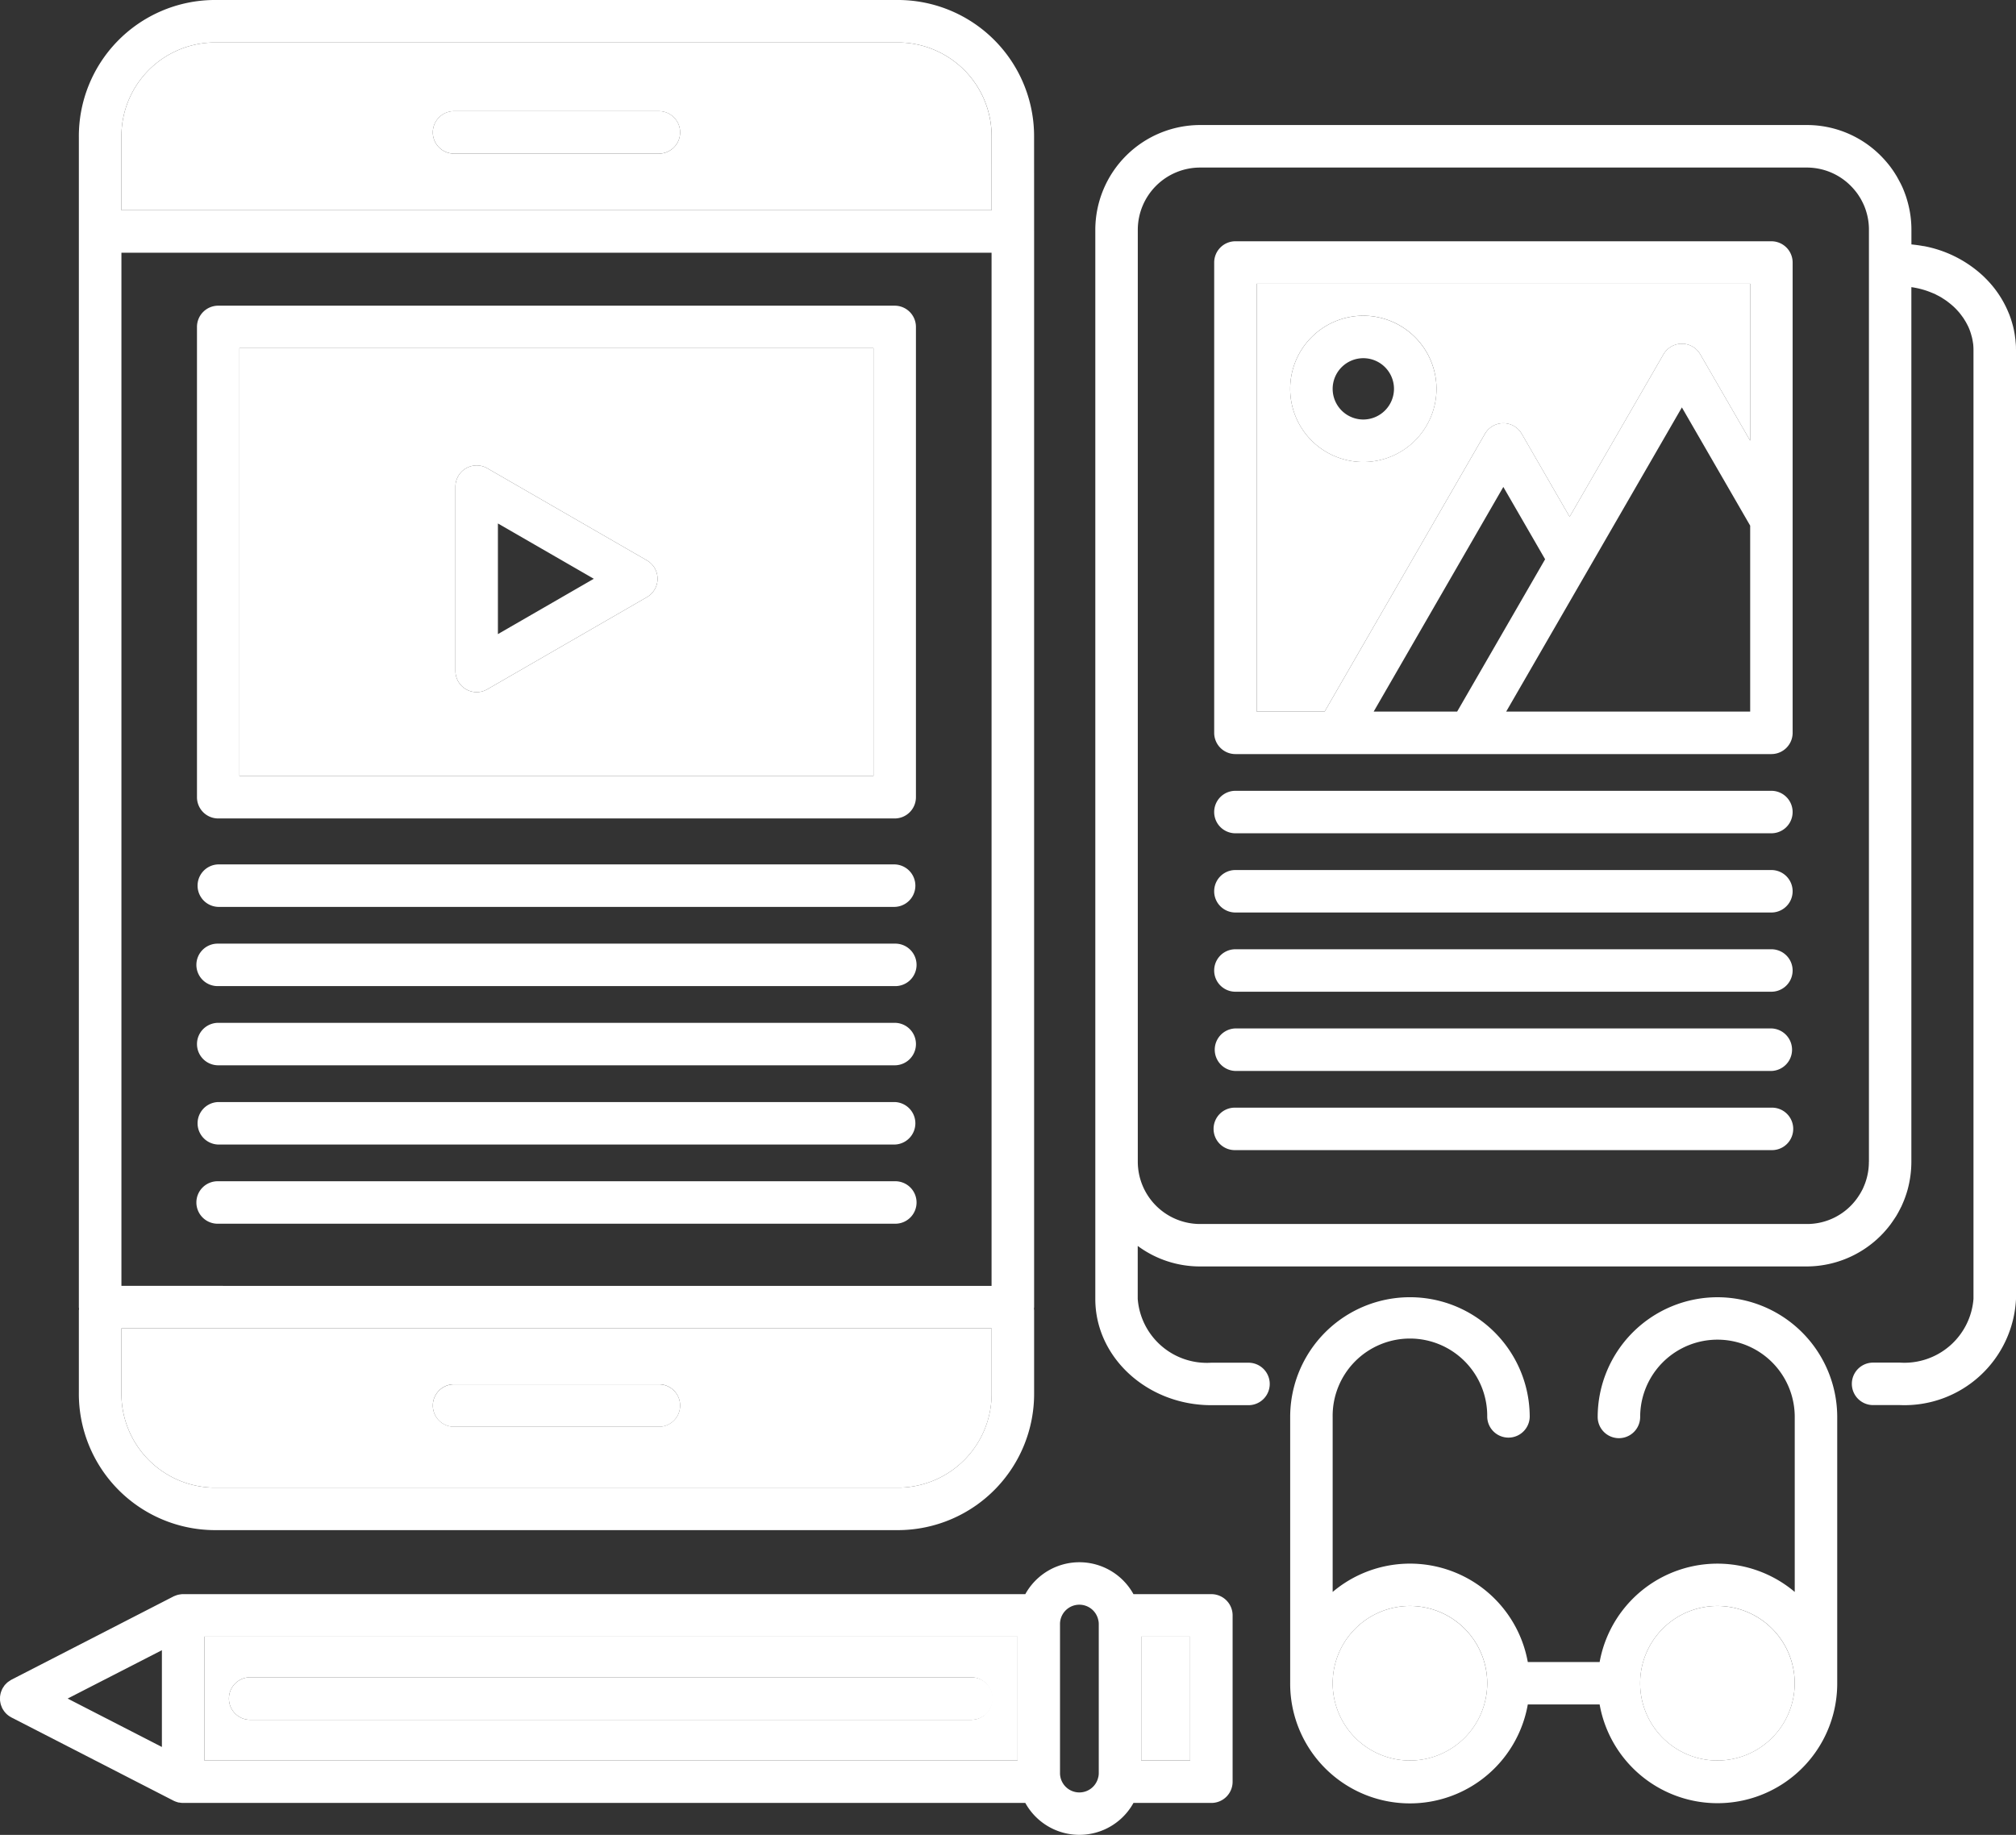 <svg id="education" xmlns="http://www.w3.org/2000/svg" width="117.876" height="107.307" viewBox="0 0 117.876 107.307">
  <rect x="0" y="0" width="117.876" height="107.307" fill="#333333" stroke="none"/>
  <title>Artboard 11</title>
  <g>
    <path d="M117.874,20.381c0-.07,0-.14-.006-.21,0-.044-.008-.086-.01-.128-.006-.061-.01-.12-.015-.176s-.012-.086-.018-.127c-.007-.061-.015-.12-.024-.18-.006-.037-.013-.077-.02-.114-.012-.062-.023-.126-.036-.189-.008-.032-.016-.064-.023-.1-.016-.067-.033-.134-.053-.2-.007-.027-.015-.052-.022-.079-.022-.075-.045-.149-.07-.224,0-.018-.013-.035-.017-.052-.03-.084-.059-.167-.092-.251a.093.093,0,0,0-.01-.02,6.09,6.09,0,0,0-1.382-2.072c-.076-.079-.16-.157-.239-.226a6.968,6.968,0,0,0-3.358-1.642.155.155,0,0,1-.029,0c-.087-.018-.176-.031-.264-.045l-.077-.011c-.072-.01-.146-.019-.219-.027-.042-.005-.082-.01-.123-.012l-.006,0v-.852a6.053,6.053,0,0,0-.214-1.607c-.051-.189-.1-.348-.156-.495-.035-.1-.075-.2-.116-.3L111.257,11c-.032-.071-.063-.143-.1-.212a.194.194,0,0,1-.013-.03c-.093-.176-.177-.333-.261-.48-.012-.017-.025-.036-.037-.057a5.379,5.379,0,0,0-.3-.444.2.2,0,0,0-.029-.04,6.492,6.492,0,0,0-.552-.631,6.082,6.082,0,0,0-4.327-1.794H70.169a6.136,6.136,0,0,0-6.126,6.127v62.53c0,3.422,3.046,6.209,6.788,6.209l.008,0H73a1.242,1.242,0,1,0,0-2.484H70.823a4.052,4.052,0,0,1-4.3-3.73v-3.1a6.105,6.105,0,0,0,3.645,1.2h35.467a6.145,6.145,0,0,0,4.905-2.46c.1-.138.2-.284.318-.467a.692.692,0,0,0,.048-.079q.126-.216.242-.452c0-.01.011-.018.016-.027.087-.191.16-.363.218-.522s.11-.314.165-.515a6.262,6.262,0,0,0,.211-1.605V16.793a4.811,4.811,0,0,1,1.193.326c.061.025.128.05.19.079.033.015.063.034.093.05.095.047.185.094.275.147.017.009.03.022.047.031.1.063.2.128.3.2a.5.5,0,0,1,.043.035c.092.069.182.141.269.219.061.051.119.109.176.166s.112.119.165.178c.03.032.056.065.084.1.049.06.094.122.139.184.027.035.052.07.077.107l.119.192c.022.036.043.077.064.116.035.065.067.129.1.194l.055.131c.024.066.052.13.071.2a1.279,1.279,0,0,1,.045.149c.018.062.036.123.05.186s.025.126.035.188.018.105.025.157c.01.11.017.216.017.327,0,.011,0,.018,0,.028V75.959a4.05,4.05,0,0,1-4.3,3.729h-1.57a1.242,1.242,0,1,0,0,2.484h1.563l.007,0a6.528,6.528,0,0,0,6.787-6.215V20.475C117.875,20.443,117.874,20.411,117.874,20.381Zm-8.6,47.556a3.617,3.617,0,0,1-.124.954c-.032.117-.061.209-.094.3s-.082.206-.139.336c-.055.106-.112.211-.169.306-.005.007-.012.019-.017.025-.067.107-.125.193-.179.265a3.6,3.6,0,0,1-2.916,1.459H70.172a3.647,3.647,0,0,1-3.645-3.641v-54.5a3.646,3.646,0,0,1,3.642-3.642h35.47a3.62,3.62,0,0,1,2.57,1.065,3.859,3.859,0,0,1,.348.4l.015.019c.06.082.122.174.181.274.006,0,.008.01.013.017.055.095.108.194.156.293.02.042.04.084.058.126l.019.045c.02.045.035.088.053.133a.154.154,0,0,0,.012.034c.028.077.057.169.089.285a3.58,3.58,0,0,1,.124.952v54.5Z" fill="#ffffff"/>
    <path d="M103.573,46.248H72.235a1.242,1.242,0,0,0,0,2.484h31.338a1.242,1.242,0,0,0,0-2.484Z" fill="#ffffff"/>
    <path d="M103.573,50.881H72.235a1.242,1.242,0,1,0,0,2.484h31.338a1.242,1.242,0,1,0,0-2.484Z" fill="#ffffff"/>
    <path d="M103.573,55.514H72.235a1.242,1.242,0,1,0,0,2.484h31.338a1.242,1.242,0,1,0,0-2.484Z" fill="#ffffff"/>
    <path d="M103.573,60.145H72.235a1.244,1.244,0,0,0,0,2.487h31.338a1.244,1.244,0,0,0,0-2.487Z" fill="#ffffff"/>
    <path d="M103.573,64.778H72.235a1.242,1.242,0,1,0,0,2.483h31.338a1.242,1.242,0,1,0,0-2.483Z" fill="#ffffff"/>
    <path d="M103.574,14.11H72.236a1.241,1.241,0,0,0-1.242,1.242V42.857A1.241,1.241,0,0,0,72.236,44.1h31.338a1.243,1.243,0,0,0,1.242-1.243v-27.5A1.243,1.243,0,0,0,103.574,14.11ZM80.319,41.615,87.9,28.477l2.443,4.23L85.2,41.615Zm22.014,0H88.067L98.34,23.826l3.993,6.914Zm0-15.844-2.917-5.05a1.243,1.243,0,0,0-2.152,0l-5.488,9.5-2.8-4.852a1.241,1.241,0,0,0-2.15,0L77.451,41.615H73.478V16.594h28.855v9.177Z" fill="#ffffff"/>
    <path d="M73.478,16.594V41.615h3.973l9.374-16.244a1.242,1.242,0,0,1,2.151,0l2.8,4.852,5.488-9.5a1.243,1.243,0,0,1,2.152,0l2.917,5.05V16.594Zm6.238,10.424a4.277,4.277,0,1,1,4.275-4.278A4.282,4.282,0,0,1,79.716,27.018Z" fill="#ffffff"/>
    <path d="M79.716,18.465a4.277,4.277,0,1,0,4.275,4.275A4.282,4.282,0,0,0,79.716,18.465Zm0,6.069a1.793,1.793,0,1,1,1.791-1.794A1.8,1.8,0,0,1,79.716,24.534Z" fill="#ffffff"/>
    <path d="M60.463,8.056A7.969,7.969,0,0,0,52.6,0H12.471a7.968,7.968,0,0,0-7.86,8.056V76.443c0,.035.008.064.01.1s-.01.064-.01.095v4.787a7.973,7.973,0,0,0,7.865,8.059H52.6a7.974,7.974,0,0,0,7.865-8.059V76.637c0-.031-.007-.064-.009-.1s.009-.063.009-.1l0-62.9,0,0ZM57.979,81.424A5.489,5.489,0,0,1,52.6,87H12.476A5.489,5.489,0,0,1,7.1,81.424V77.686H57.979v3.738ZM7.1,75.2V14.779H57.977l0,60.423ZM57.979,12.294H7.1V8.056a5.482,5.482,0,0,1,5.376-5.571H52.6a5.484,5.484,0,0,1,5.381,5.571Z" fill="#ffffff"/>
    <path d="M7.1,77.686v3.738A5.489,5.489,0,0,0,12.476,87H52.6a5.489,5.489,0,0,0,5.381-5.577V77.686Zm31.43,5.752H26.549a1.241,1.241,0,1,1,0-2.482H38.525a1.241,1.241,0,1,1,0,2.482Z" fill="#ffffff"/>
    <path d="M52.6,2.485H12.471A5.482,5.482,0,0,0,7.1,8.056v4.238H57.979V8.056A5.484,5.484,0,0,0,52.6,2.485Zm-14.073,6.5H26.549a1.242,1.242,0,0,1,0-2.484H38.525a1.242,1.242,0,1,1,0,2.484Z" fill="#ffffff"/>
    <path d="M39.768,82.2a1.243,1.243,0,0,1-1.243,1.242H26.549a1.241,1.241,0,1,1,0-2.482H38.525A1.24,1.24,0,0,1,39.768,82.2Z" fill="#ffffff"/>
    <path d="M39.768,7.741a1.243,1.243,0,0,1-1.243,1.242H26.549a1.242,1.242,0,0,1,0-2.484H38.525A1.243,1.243,0,0,1,39.768,7.741Z" fill="#ffffff"/>
    <path d="M52.314,50.552H12.76a1.243,1.243,0,0,0,0,2.485H52.314a1.243,1.243,0,0,0,0-2.485Z" fill="#ffffff"/>
    <path d="M52.314,55.186H12.76a1.242,1.242,0,1,0,0,2.483H52.314a1.242,1.242,0,1,0,0-2.483Z" fill="#ffffff"/>
    <path d="M52.314,59.817H12.76a1.242,1.242,0,1,0,0,2.484H52.314a1.242,1.242,0,1,0,0-2.484Z" fill="#ffffff"/>
    <path d="M52.314,64.45H12.76a1.243,1.243,0,0,0,0,2.485H52.314a1.243,1.243,0,0,0,0-2.485Z" fill="#ffffff"/>
    <path d="M52.314,69.082H12.76a1.242,1.242,0,1,0,0,2.483H52.314a1.242,1.242,0,1,0,0-2.483Z" fill="#ffffff"/>
    <path d="M52.313,17.877H12.759a1.242,1.242,0,0,0-1.242,1.241V46.623a1.243,1.243,0,0,0,1.242,1.242H52.313a1.243,1.243,0,0,0,1.242-1.242v-27.5A1.242,1.242,0,0,0,52.313,17.877Zm-1.242,27.5H14V20.36H51.071Z" fill="#ffffff"/>
    <path d="M14,20.36V45.381H51.071V20.36ZM37.825,34.923l-9.333,5.388a1.242,1.242,0,0,1-1.863-1.076V28.461a1.242,1.242,0,0,1,1.863-1.075l9.333,5.386a1.241,1.241,0,0,1,0,2.151Z" fill="#ffffff"/>
    <path d="M37.825,32.772l-9.333-5.386a1.242,1.242,0,0,0-1.863,1.075V39.235a1.243,1.243,0,0,0,1.863,1.076l9.333-5.388a1.241,1.241,0,0,0,0-2.151Zm-8.712,4.312V30.613l5.607,3.235Z" fill="#ffffff"/>
    <path d="M100.417,75.865a7.011,7.011,0,0,0-7,7,1.242,1.242,0,1,0,2.484,0,4.519,4.519,0,1,1,9.038,0V93.1a7,7,0,0,0-11.408,4.1h-4.2a7,7,0,0,0-11.41-4.1V82.867a4.519,4.519,0,1,1,9.037,0,1.243,1.243,0,0,0,2.485,0,7,7,0,0,0-14.006,0V98.439a7,7,0,0,0,13.894,1.24h4.2a7,7,0,0,0,13.892-1.237V82.864A7.013,7.013,0,0,0,100.417,75.865ZM82.441,102.957a4.518,4.518,0,1,1,4.518-4.518A4.524,4.524,0,0,1,82.441,102.957Zm17.976,0a4.518,4.518,0,1,1,4.519-4.518A4.523,4.523,0,0,1,100.417,102.957Z" fill="#ffffff"/>
    <path d="M104.936,98.439a4.519,4.519,0,1,1-4.519-4.518A4.523,4.523,0,0,1,104.936,98.439Z" fill="#ffffff"/>
    <path d="M86.959,98.439a4.519,4.519,0,1,1-4.518-4.518A4.522,4.522,0,0,1,86.959,98.439Z" fill="#ffffff"/>
    <path d="M70.831,93.229H66.274a3.612,3.612,0,0,0-6.324,0H10.707c-.014,0-.027,0-.041,0-.046,0-.09.009-.135.015a1.043,1.043,0,0,0-.114.021.948.948,0,0,0-.112.033q-.063.025-.126.048c-.013.009-.025.011-.037.018L.669,98.232l-.012.008a1.112,1.112,0,0,0-.129.086.513.513,0,0,0-.077.051.983.983,0,0,0-.088.083c-.029.03-.06.058-.086.089s-.036.054-.053.078a1.019,1.019,0,0,0-.081.128.055.055,0,0,0-.011.016c-.012.023-.02.049-.032.078a1.393,1.393,0,0,0-.049.131.892.892,0,0,0-.028.116c-.007.041-.015.081-.02.119a3.631,3.631,0,0,0,0,.241c.005.041.013.081.02.119a.963.963,0,0,0,.028.118,1.107,1.107,0,0,0,.049.129.818.818,0,0,0,.032.082.094.094,0,0,1,.011.018c.009.016.02.029.027.044.029.048.061.094.094.14a.4.4,0,0,1,.039.046,1.181,1.181,0,0,0,.346.275c.008,0,.013.011.02.013l9.473,4.865c.016.009.037.017.056.026l.047.02a1.772,1.772,0,0,0,.2.064.2.2,0,0,1,.035,0,1.111,1.111,0,0,0,.228.024l0,0H59.95a3.612,3.612,0,0,0,6.324,0H70.83a1.239,1.239,0,0,0,1.241-1.239V94.471A1.241,1.241,0,0,0,70.831,93.229ZM9.466,102.167,3.955,99.335l5.511-2.828Zm50.029.79H11.95V95.713H59.5Zm4.75.733a1.105,1.105,0,0,1-.023.224.243.243,0,0,0-.012.043,1.131,1.131,0,0,1-2.231-.267V94.98a1.131,1.131,0,0,1,2.231-.266c0,.016.009.031.012.048a1.047,1.047,0,0,1,.023.218Zm5.342-.733H66.729V95.713h2.858Z" fill="#ffffff"/>
    <rect x="66.729" y="95.713" width="2.859" height="7.243" fill="#ffffff"/>
    <path d="M11.95,95.713v7.244H59.5V95.713Zm44.862,4.864H14.593a1.243,1.243,0,0,1,0-2.485H56.812a1.243,1.243,0,0,1,0,2.485Z" fill="#ffffff"/>
    <path d="M58.054,99.335a1.24,1.24,0,0,1-1.242,1.242H14.593a1.243,1.243,0,0,1,0-2.485H56.812A1.243,1.243,0,0,1,58.054,99.335Z" fill="#ffffff"/>
  </g>
</svg>
